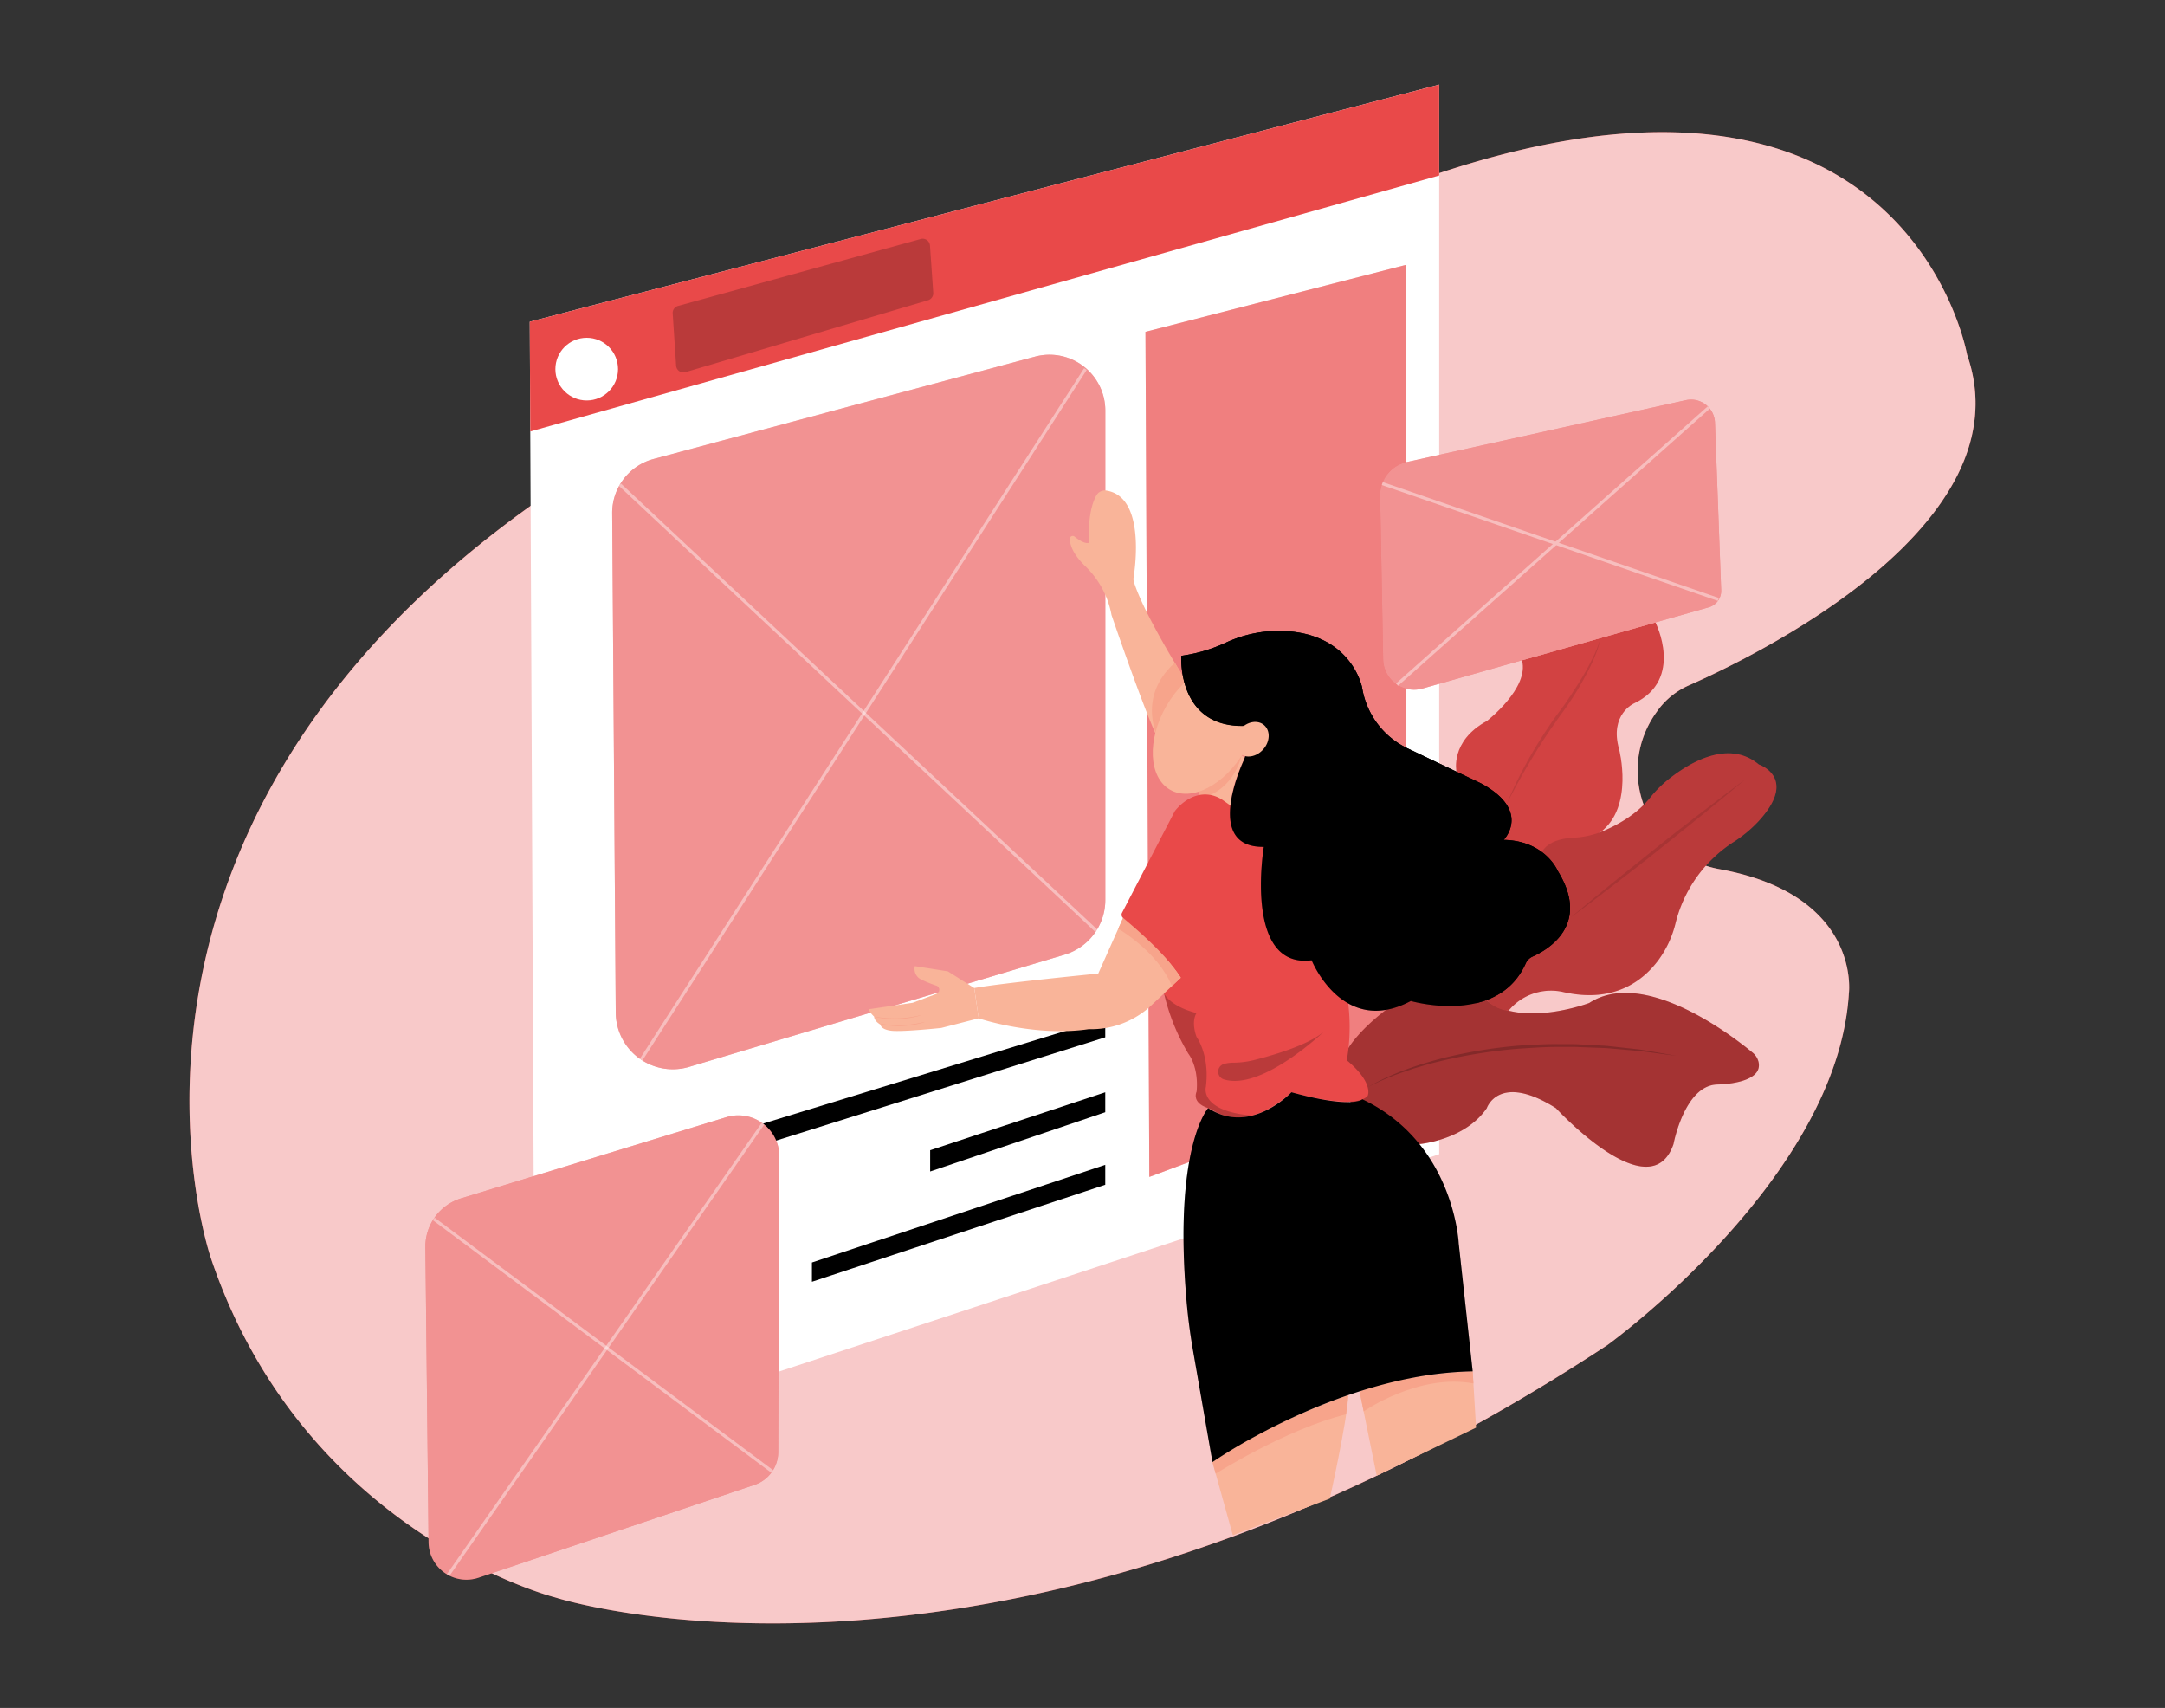  <!DOCTYPE svg PUBLIC "-//W3C//DTD SVG 1.1//EN" "http://www.w3.org/Graphics/SVG/1.1/DTD/svg11.dtd">
<svg id="fd0daeff-1e22-4769-bdfe-68c92a5cdddd" data-name="Layer 1" xmlns="http://www.w3.org/2000/svg" width="865.76" height="682.89" viewBox="0 0 865.76 682.89">
<rect x="0" y="0" width="865.76" height="682.89" fill="#333333" stroke="none"/>
<defs>
<style xmlns="http://www.w3.org/1999/xhtml">*, ::after, ::before { box-sizing: border-box; }
img, svg { vertical-align: middle; }
</style>
<style xmlns="http://www.w3.org/1999/xhtml">*, body, html { -webkit-font-smoothing: antialiased; }
img, svg { max-width: 100%; }
</style>
</defs>
<path d="M212.19,202.26C26.4,335,84.3,502.93,84.3,502.93c37.19,110.49,137.79,135.79,137.79,135.79s178.72,58.07,420.65-100.89c0,0,92.08-66.38,96.6-140.65,0,0,5.12-39.34-51.77-49.67-28.6-5.19-42.11-38.56-25.44-62.36l.79-1.11a30.68,30.68,0,0,1,12.42-10c27.74-12.25,134.95-64.56,111.27-132.25,0,0-24.54-141.11-224.48-67.89Z" fill="#e94949" data-primary="true"/>
<path d="M212.19,202.26C26.4,335,84.3,502.93,84.3,502.93c37.19,110.49,137.79,135.79,137.79,135.79s178.72,58.07,420.65-100.89c0,0,92.08-66.38,96.6-140.65,0,0,5.12-39.34-51.77-49.67-28.6-5.19-42.11-38.56-25.44-62.36l.79-1.11a30.68,30.68,0,0,1,12.42-10c27.74-12.25,134.95-64.56,111.27-132.25,0,0-24.54-141.11-224.48-67.89Z" fill="#fff" opacity="0.7"/>
<path d="M582.43,308.48s-2.68-12.15,12.2-20.23c0,0,17-13.13,14-24.24L662,248.88s11.62,22.79-8.56,32.35c0,0-9.92,4.35-6,18.29,0,0,6.1,23-7.4,33.18l-25.18,15.64L579.4,328.16Z" fill="#e94949" data-primary="true"/>
<path d="M582.43,308.48s-2.68-12.15,12.2-20.23c0,0,17-13.13,14-24.24L662,248.88s11.62,22.79-8.56,32.35c0,0-9.92,4.35-6,18.29,0,0,6.1,23-7.4,33.18l-25.18,15.64L579.4,328.16Z" opacity="0.1"/>
<path d="M602.46,321.59a160.51,160.51,0,0,1,8.37-17.26c3.09-5.61,6.55-11,10.18-16.29,1.82-2.65,3.87-5.11,5.62-7.75s3.5-5.32,5.18-8,3.24-5.48,4.66-8.33a50.77,50.77,0,0,0,3.61-8.84c-1.35,6.29-4.34,12.08-7.45,17.66-1.56,2.8-3.29,5.5-5.06,8.17s-3.78,5.19-5.54,7.83c-3.7,5.18-7.12,10.57-10.37,16.05-1.65,2.73-3.21,5.51-4.74,8.31S603.89,318.73,602.46,321.59Z" opacity="0.1"/>
<polygon points="575.52 461.49 213.9 580.51 211.85 128.64 575.52 33.83 575.52 461.49" fill="#fff"/>
<polygon points="441.98 407.31 441.98 414.75 298.12 459.9 298.12 451.4 441.98 407.31" fill="#000000" data-secondary="true"/>
<polygon points="371.96 459.9 371.96 468.4 441.98 444.7 441.98 436.73 371.96 459.9" fill="#000000" data-secondary="true"/>
<polygon points="441.98 465.74 441.98 473.71 324.68 512.49 324.68 504.79 441.98 465.74" fill="#000000" data-secondary="true"/>
<polygon points="458.06 132.67 459.61 470.57 562.13 432.23 562.13 105.93 458.06 132.67" fill="#e94949" data-primary="true"/>
<polygon points="458.06 132.67 459.61 470.57 562.13 432.23 562.13 105.93 458.06 132.67" fill="#fff" opacity="0.3"/>
<polygon points="211.85 128.64 212.05 172.52 575.52 70.17 575.52 33.83 211.85 128.64" fill="#e94949" data-primary="true"/>
<path d="M269,125.3l1.37,20.9a2.92,2.92,0,0,0,3.75,2.6l97-28.75a2.91,2.91,0,0,0,2.08-3l-1.31-18.88a2.93,2.93,0,0,0-3.69-2.62l-97,26.75A2.91,2.91,0,0,0,269,125.3Z" opacity="0.2"/>
<circle cx="234.62" cy="147.59" r="12.53" fill="#fff"/>
<path d="M425.69,381.71,275.57,426.57a22.81,22.81,0,0,1-29.34-21.7l-1.42-199.64a22.31,22.31,0,0,1,16.53-21.71L413.88,142.6A22.32,22.32,0,0,1,442,164.15v195.7A22.82,22.82,0,0,1,425.69,381.71Z" fill="#e94949" data-primary="true"/>
<path d="M425.69,381.71,275.57,426.57a22.81,22.81,0,0,1-29.34-21.7l-1.42-199.64a22.31,22.31,0,0,1,16.53-21.71L413.88,142.6A22.32,22.32,0,0,1,442,164.15v195.7A22.82,22.82,0,0,1,425.69,381.71Z" fill="#fff" opacity="0.4"/>
<g opacity="0.4">
<rect x="342.53" y="152.47" width="1.24" height="260.94" transform="translate(-97.92 340.12) rotate(-46.89)" fill="#fff"/>
</g>
<g opacity="0.4">
<rect x="181.03" y="284.99" width="328.36" height="1.24" transform="translate(-81.77 421.37) rotate(-57.24)" fill="#fff"/>
</g>
<path d="M567.61,457.45s18.16-1.56,26.94-14.37c0,0,4.83-14.41,27.66,0,0,0,37.75,41.12,47,14.37,0,0,4.39-23.57,17.56-23.84,0,0,18.45-.1,16.45-9a7,7,0,0,0-2.44-3.79c-7.38-6.12-43.22-34.12-65.28-19.79,0,0-26.82,10.1-41.11-1.2h0a27.72,27.72,0,0,0-32.07-1.71c-17.44,11.12-23,20.78-23,20.78l-9.32,8.61S552.55,461.89,567.61,457.45Z" fill="#e94949" data-primary="true"/>
<path d="M567.61,457.45s18.16-1.56,26.94-14.37c0,0,4.83-14.41,27.66,0,0,0,37.75,41.12,47,14.37,0,0,4.39-23.57,17.56-23.84,0,0,18.45-.1,16.45-9a7,7,0,0,0-2.44-3.79c-7.38-6.12-43.22-34.12-65.28-19.79,0,0-26.82,10.1-41.11-1.2h0a27.72,27.72,0,0,0-32.07-1.71c-17.44,11.12-23,20.78-23,20.78l-9.32,8.61S552.55,461.89,567.61,457.45Z" opacity="0.3"/>
<path d="M616.64,340.64s1.93-5.15,12.43-5.69a36.19,36.19,0,0,0,12.55-2.9c5.61-2.42,12.89-6.52,18.11-12.92a47.09,47.09,0,0,1,6.51-6.73c7.93-6.56,24.4-17.35,37.1-6.73,0,0,15.82,5.22,0,22.54a52.17,52.17,0,0,1-10.5,8.69A54.12,54.12,0,0,0,670,369.26a41.47,41.47,0,0,1-6.78,14.56c-6.19,8.35-17.78,17.35-37.84,12.88A22,22,0,0,0,604.23,403c-.32.35-.64.72-1,1.1,0,0-9.81-.24-14.37-13.22Z" fill="#e94949" data-primary="true"/>
<path d="M616.64,340.64s1.93-5.15,12.43-5.69a36.19,36.19,0,0,0,12.55-2.9c5.61-2.42,12.89-6.52,18.11-12.92a47.09,47.09,0,0,1,6.51-6.73c7.93-6.56,24.4-17.35,37.1-6.73,0,0,15.82,5.22,0,22.54a52.17,52.17,0,0,1-10.5,8.69A54.12,54.12,0,0,0,670,369.26a41.47,41.47,0,0,1-6.78,14.56c-6.19,8.35-17.78,17.35-37.84,12.88A22,22,0,0,0,604.23,403c-.32.35-.64.72-1,1.1,0,0-9.81-.24-14.37-13.22Z" opacity="0.2"/>
<path d="M547.19,434.58c9.11-5.28,19.18-8.7,29.33-11.39a193.91,193.91,0,0,1,31.12-5.14c5.26-.28,10.51-.67,15.78-.57h3.94c1.32,0,2.64,0,3.95.08l7.88.42c1.31.09,2.63.11,3.93.26l3.92.43,7.84.86c2.61.33,5.18.85,7.78,1.27l7.76,1.35c-5.22-.63-10.4-1.45-15.61-2l-7.84-.68-3.91-.34c-1.31-.13-2.62-.12-3.93-.18l-7.85-.3c-1.31-.08-2.62-.07-3.93-.05l-3.92,0c-5.24-.06-10.46.36-15.69.67a205.28,205.28,0,0,0-31,4.83c-2.54.63-5.09,1.21-7.59,2l-3.77,1.11-3.72,1.27A100.85,100.85,0,0,0,547.19,434.58Z" opacity="0.2"/>
<path d="M484.84,584.57,493,613.84l38.77-14.64s6.83-30.45,7.43-41.39C539.16,557.81,509.62,567.43,484.84,584.57Z" fill="#f9b499"/>
<path d="M543.68,556.32,550.53,590l39.74-19.19-1.36-22.46A161.73,161.73,0,0,0,543.68,556.32Z" fill="#f9b499"/>
<path d="M543.68,556.32l1.64,8s21.91-15.29,43.89-11.17l-.3-4.9S564.29,548.63,543.68,556.32Z" fill="#f7a48b"/>
<path d="M484.84,584.57l1.3,4.65s28.24-17.85,52.14-23.73l.88-7.68S505,569.66,484.84,584.57Z" fill="#f7a48b"/>
<path d="M479.73,312.79v9s8.29-.69,12.19,1.83c0,0,.05-9.09,5.95-20.74,0,0-2.71-1.29-2.92-3.4Z" fill="#f9b499"/>
<path d="M479.73,312.79v6.51s12.78-1.91,16.78-17.23a4.27,4.27,0,0,1-1.56-2.55Z" fill="#f7a48b"/>
<path d="M474.36,272.48s-16.79-26.5-20.93-39.82a3.92,3.92,0,0,1-.12-1.77c.83-5.24,4.33-32.3-10.83-34.73a3.9,3.9,0,0,0-4,1.83c-1.51,2.58-3.47,8.09-3,19,0,0-1.52,1-5.8-2.46a1.15,1.15,0,0,0-1.86.9c0,2.22,1.06,6.12,6.61,11.37a36.24,36.24,0,0,1,10.06,19.12s13.68,40.18,19.08,50.55Z" fill="#f9b499"/>
<path d="M463.6,296.46s-9.76-17.25,6.19-31.45l4.57,7.47Z" fill="#f7a48b"/>
<ellipse cx="482.02" cy="291.29" rx="28.25" ry="18.02" transform="translate(-11.25 563.09) rotate(-60)" fill="#f9b499"/>
<path d="M546.93,438.12c-5.12,6.06-30.5-1.39-30.5-1.39-6,5.4-11.28,8.13-15.77,9.32h0c-7.63,2-12.88-.45-15-1.81a11.44,11.44,0,0,0-2.5-1.18c-6.91-2.25-4.65-6.58-4.65-6.58.93-10-3.26-15.13-3.26-15.13a83,83,0,0,1-9.76-24.18l0,0c-5.81-8.15-7.37-24.05-7.37-24.05L498,335h14.49l26.08,62.39a78.08,78.08,0,0,1,0,26.54C549.5,433,546.93,438.12,546.93,438.12Z" fill="#e94949" data-primary="true"/>
<path d="M500.66,446.05h0c-7.63,2-12.88-.45-15-1.81a11.44,11.44,0,0,0-2.5-1.18c-6.91-2.25-4.65-6.58-4.65-6.58.93-10-3.26-15.13-3.26-15.13a83,83,0,0,1-9.76-24.18c.19.43,2.59,5.21,13,7.88,0,0-2.33,3,0,9.54,0,0,5.36,7.22,3.73,20C482.2,434.62,479.54,444.19,500.66,446.05Z" opacity="0.2"/>
<path d="M529.93,412s-25.08,24.29-40.5,19.58a3.23,3.23,0,0,1,.05-6.2,14.7,14.7,0,0,1,4-.49,35.08,35.08,0,0,0,8.58-1.19C510,421.69,524.21,417.44,529.93,412Z" opacity="0.2"/>
<path d="M389.6,395.05c10.91-2,49.58-5.79,49.58-5.79l8-17.93,1.93-4.32c13.67,9.6,23.15,23.85,23.15,23.85l-12.81,12a35.24,35.24,0,0,1-24.09,8.64c-21.62,3.2-44-4.33-44-4.33" fill="#f9b499"/>
<path d="M472.26,390.86l-3.63,3.39c-5.72-13.88-21.45-22.92-21.45-22.92l1.93-4.32C462.78,376.61,472.26,390.86,472.26,390.86Z" fill="#f7a48b"/>
<path d="M588.91,548.3a143.55,143.55,0,0,0-26.78,3.12h0c-23.59,4.92-44.92,14.68-59.17,22.33a203.62,203.62,0,0,0-18.11,10.81l-7.74-44.39q-1.74-9.87-2.61-19.87c-5.37-61.8,8.63-77.23,8.63-77.23a23.73,23.73,0,0,0,5.16,2.55h0c15,5.2,28.14-8.9,28.14-8.9,24.5,6.75,28.36,2.82,28.36,2.82a64.69,64.69,0,0,1,18.55,13.11c18.93,19.18,20,44.61,20,44.61Z" fill="#000000" data-secondary="true"/>
<path d="M588.91,548.3a143.55,143.55,0,0,0-26.78,3.12c.54-.37,18-12.67,21.17-54.15Z" opacity="0.2"/>
<path d="M522.22,527.08l-9.84,19.42s40.35-14.88,55.23-53.46C567.61,493,539.11,525.57,522.22,527.08Z" opacity="0.2"/>
<path d="M563.34,452.66c-12.83.46-26.5-7-26.5-7-13.87-3.55-19.16,0-19.16,0-16.21,8.57-28.75.44-29.39,0,15,5.2,28.14-8.9,28.14-8.9,24.5,6.75,28.36,2.82,28.36,2.82A64.69,64.69,0,0,1,563.34,452.66Z" opacity="0.2"/>
<path d="M503,573.76a203.62,203.62,0,0,0-18.11,10.81l-7.74-44.39q-1.74-9.87-2.61-19.87c-5.37-61.8,8.63-77.23,8.63-77.23l5.16,2.55h0S470.07,518.31,503,573.76Z" opacity="0.2"/>
<path d="M301.78,593.67l-110.4,37.14a15.14,15.14,0,0,1-20-14.18l-1.27-118a20.16,20.16,0,0,1,14.26-19.49l106.1-32.46a16.38,16.38,0,0,1,21.17,15.73l-.44,118.2A13.87,13.87,0,0,1,301.78,593.67Z" fill="#e94949" data-primary="true"/>
<path d="M301.78,593.67l-110.4,37.14a15.14,15.14,0,0,1-20-14.18l-1.27-118a20.16,20.16,0,0,1,14.26-19.49l106.1-32.46a16.38,16.38,0,0,1,21.17,15.73l-.44,118.2A13.87,13.87,0,0,1,301.78,593.67Z" fill="#fff" opacity="0.4"/>
<g opacity="0.4">
<rect x="132.16" y="538.86" width="220.06" height="1.24" transform="translate(-338.83 429.45) rotate(-55.1)" fill="#fff"/>
</g>
<g opacity="0.4">
<rect x="240.52" y="453.39" width="1.24" height="168.88" transform="translate(-334.15 409.58) rotate(-53.28)" fill="#fff"/>
</g>
<path d="M562.56,184.73,674.18,160a9.56,9.56,0,0,1,11.61,9l2.49,67a6.85,6.85,0,0,1-5,6.82L568.83,275.3a12.35,12.35,0,0,1-15.72-11.65l-1.21-65.39A13.6,13.6,0,0,1,562.56,184.73Z" fill="#e94949" data-primary="true"/>
<path d="M562.56,184.73,674.18,160a9.56,9.56,0,0,1,11.61,9l2.49,67a6.85,6.85,0,0,1-5,6.82L568.83,275.3a12.35,12.35,0,0,1-15.72-11.65l-1.21-65.39A13.6,13.6,0,0,1,562.56,184.73Z" fill="#fff" opacity="0.4"/>
<path d="M493.54,323.14c27,24.63-13.11,64.15-19.1,69.77a.73.73,0,0,1-1.16-.23c-4.64-9.21-20-22.24-24.18-25.66a1.67,1.67,0,0,1-.41-2.06l21.11-40.64s6.22-8.66,15.3-6.23a13.46,13.46,0,0,1,4.3,2.11Z" fill="#e94949" data-primary="true"/>
<path d="M612.9,382.44a5.5,5.5,0,0,0-2.79,2.77c-4.26,9.52-11.9,14-19.73,15.85-12.83,3.06-26.21-.84-26.21-.84-27.27,14.53-39.66-16.28-39.66-16.28-27.27,3.54-19.13-45.33-19.13-45.33-24.54.33-8.34-34-7.53-35.63,0,0,0,0,0,0v0l2.36-12.47,0-.18,0-.24c-11.67,1.09-18.47-3-22.4-8.33a20.14,20.14,0,0,1-1.27-1.89c-4.29-7.26-4.19-15.9-4.14-17.42,0-.15,0-.24,0-.24A62.73,62.73,0,0,0,490.1,257a50.66,50.66,0,0,1,20.07-4.75c30.17-.48,34.52,22.65,34.52,22.65a32.68,32.68,0,0,0,18.42,24.43l29,13.82c20.54,11,9.21,22.66,9.21,22.66,16.65.36,21.6,12.4,21.6,12.4C636.25,369.73,619,379.72,612.9,382.44Z" fill="#000000" data-secondary="true"/>
<path d="M612.9,382.44a5.5,5.5,0,0,0-2.79,2.77c-4.26,9.52-11.9,14-19.73,15.85-12.83,3.06-26.21-.84-26.21-.84-27.27,14.53-39.66-16.28-39.66-16.28-27.27,3.54-19.13-45.33-19.13-45.33-24.54.33-8.34-34-7.53-35.63,0,0,0,0,0,0v0l2.36-12.47,0-.18,0-.24c-11.67,1.09-18.47-3-22.4-8.33a20.14,20.14,0,0,1-1.27-1.89c-4.29-7.26-4.19-15.9-4.14-17.42,0-.15,0-.24,0-.24A62.73,62.73,0,0,0,490.1,257a50.66,50.66,0,0,1,20.07-4.75c30.17-.48,34.52,22.65,34.52,22.65a32.68,32.68,0,0,0,18.42,24.43l29,13.82c20.54,11,9.21,22.66,9.21,22.66,16.65.36,21.6,12.4,21.6,12.4C636.25,369.73,619,379.72,612.9,382.44Z" opacity="0.2"/>
<path d="M612.9,382.44a5.5,5.5,0,0,0-2.79,2.77c-4.26,9.52-11.9,14-19.73,15.85a13.92,13.92,0,0,1-4.3-.9,8,8,0,0,1-4.35-4.55c-2.4-5.85-7.29-3.53-7.29-3.53-14.52,13.1-31.16-3.54-31.16-3.54-22-22-11-38.6-11-38.6,1.78-14.17-19.83-17.36-19.83-17.36-23.41-.34-15.08-28.07-14.61-29.6,0,0,0,0,0,0v0c.73-2.86,2.05-10.58,2.36-12.47l0-.18c0-.15,0-.24,0-.24-11.65.87-18.44-3.12-22.4-8.33a20.14,20.14,0,0,1-1.27-1.89c-4.4-7.24-4.22-15.88-4.14-17.42,0-.15,0-.24,0-.24A62.73,62.73,0,0,0,490.1,257a50.66,50.66,0,0,1,20.07-4.75c30.17-.48,34.52,22.65,34.52,22.65a32.68,32.68,0,0,0,18.42,24.43l29,13.82c20.54,11,9.21,22.66,9.21,22.66,16.65.36,21.6,12.4,21.6,12.4C636.25,369.73,619,379.72,612.9,382.44Z" fill="#000000" data-secondary="true"/>
<path d="M481,263.57s-3.37,0-1.27,8.65c0,0,1,13.79,14.73,17.83,0,0-10.76-5.24-11-17.83C483.5,272.22,484.66,264.23,481,263.57Z" opacity="0.2"/>
<ellipse cx="501.47" cy="296.46" rx="7.49" ry="6.11" transform="matrix(0.66, -0.75, 0.75, 0.66, -52.72, 476.01)" fill="#f9b499"/>
<path d="M347.53,403.49,365,400.93l9.48-3.56a1.75,1.75,0,0,0,1.11-1.89h0a1.73,1.73,0,0,0-1.17-1.4,54.58,54.58,0,0,1-6.11-2.47,4.67,4.67,0,0,1-2.46-5.32l13.2,2.08,10.54,6.68,1.8,12.1-15,3.86s-15.49,1.64-19.93,1.12-4.42-2.57-4.42-2.57c-.83-.27-2.49-1.74-2.48-3.09-2.14-2-2.05-3-2.05-3" fill="#f9b499"/>
<path d="M369.15,408.86c-.45.14-1.11.32-1.94.5a35,35,0,0,1-6.53.85,35.35,35.35,0,0,1-6.58-.38c-.84-.13-1.51-.26-2-.37a3.58,3.58,0,0,1-.71-.2,3.55,3.55,0,0,1,.73.08c.46.09,1.14.18,2,.28a40.77,40.77,0,0,0,13-.46c.83-.15,1.49-.3,1.95-.41a2.86,2.86,0,0,1,.72-.13A4.72,4.72,0,0,1,369.15,408.86Z" fill="#f7a48b"/>
<path d="M367.55,406.16c-.46.14-1.13.31-2,.5a35.43,35.43,0,0,1-6.64.8,37.31,37.31,0,0,1-6.68-.42c-.85-.13-1.53-.26-2-.37a5.75,5.75,0,0,1-.71-.2,3.65,3.65,0,0,1,.74.08c.47.08,1.15.18,2,.28a43.32,43.32,0,0,0,6.64.33,41.87,41.87,0,0,0,6.6-.7c.86-.17,1.52-.3,2-.41a3,3,0,0,1,.73-.14A4.16,4.16,0,0,1,367.55,406.16Z" fill="#f7a48b"/>
<g opacity="0.4">
<rect x="619.31" y="145.42" width="1.24" height="142.15" transform="translate(213.24 732.04) rotate(-70.98)" fill="#fff"/>
<rect x="537.58" y="217.69" width="166.77" height="1.24" transform="translate(11.81 467.69) rotate(-41.63)" fill="#fff"/>
</g>
<path d="M697.93,311.59c-5.68,4.82-11.44,9.53-17.22,14.23s-11.62,9.31-17.43,14-11.7,9.2-17.6,13.74l-8.87,6.79c-3,2.23-5.94,4.49-8.94,6.69,2.83-2.42,5.71-4.77,8.57-7.16l8.65-7.07c5.77-4.69,11.62-9.31,17.43-14s11.7-9.21,17.6-13.75S691.93,316,697.93,311.59Z" opacity="0.1"/>
</svg>